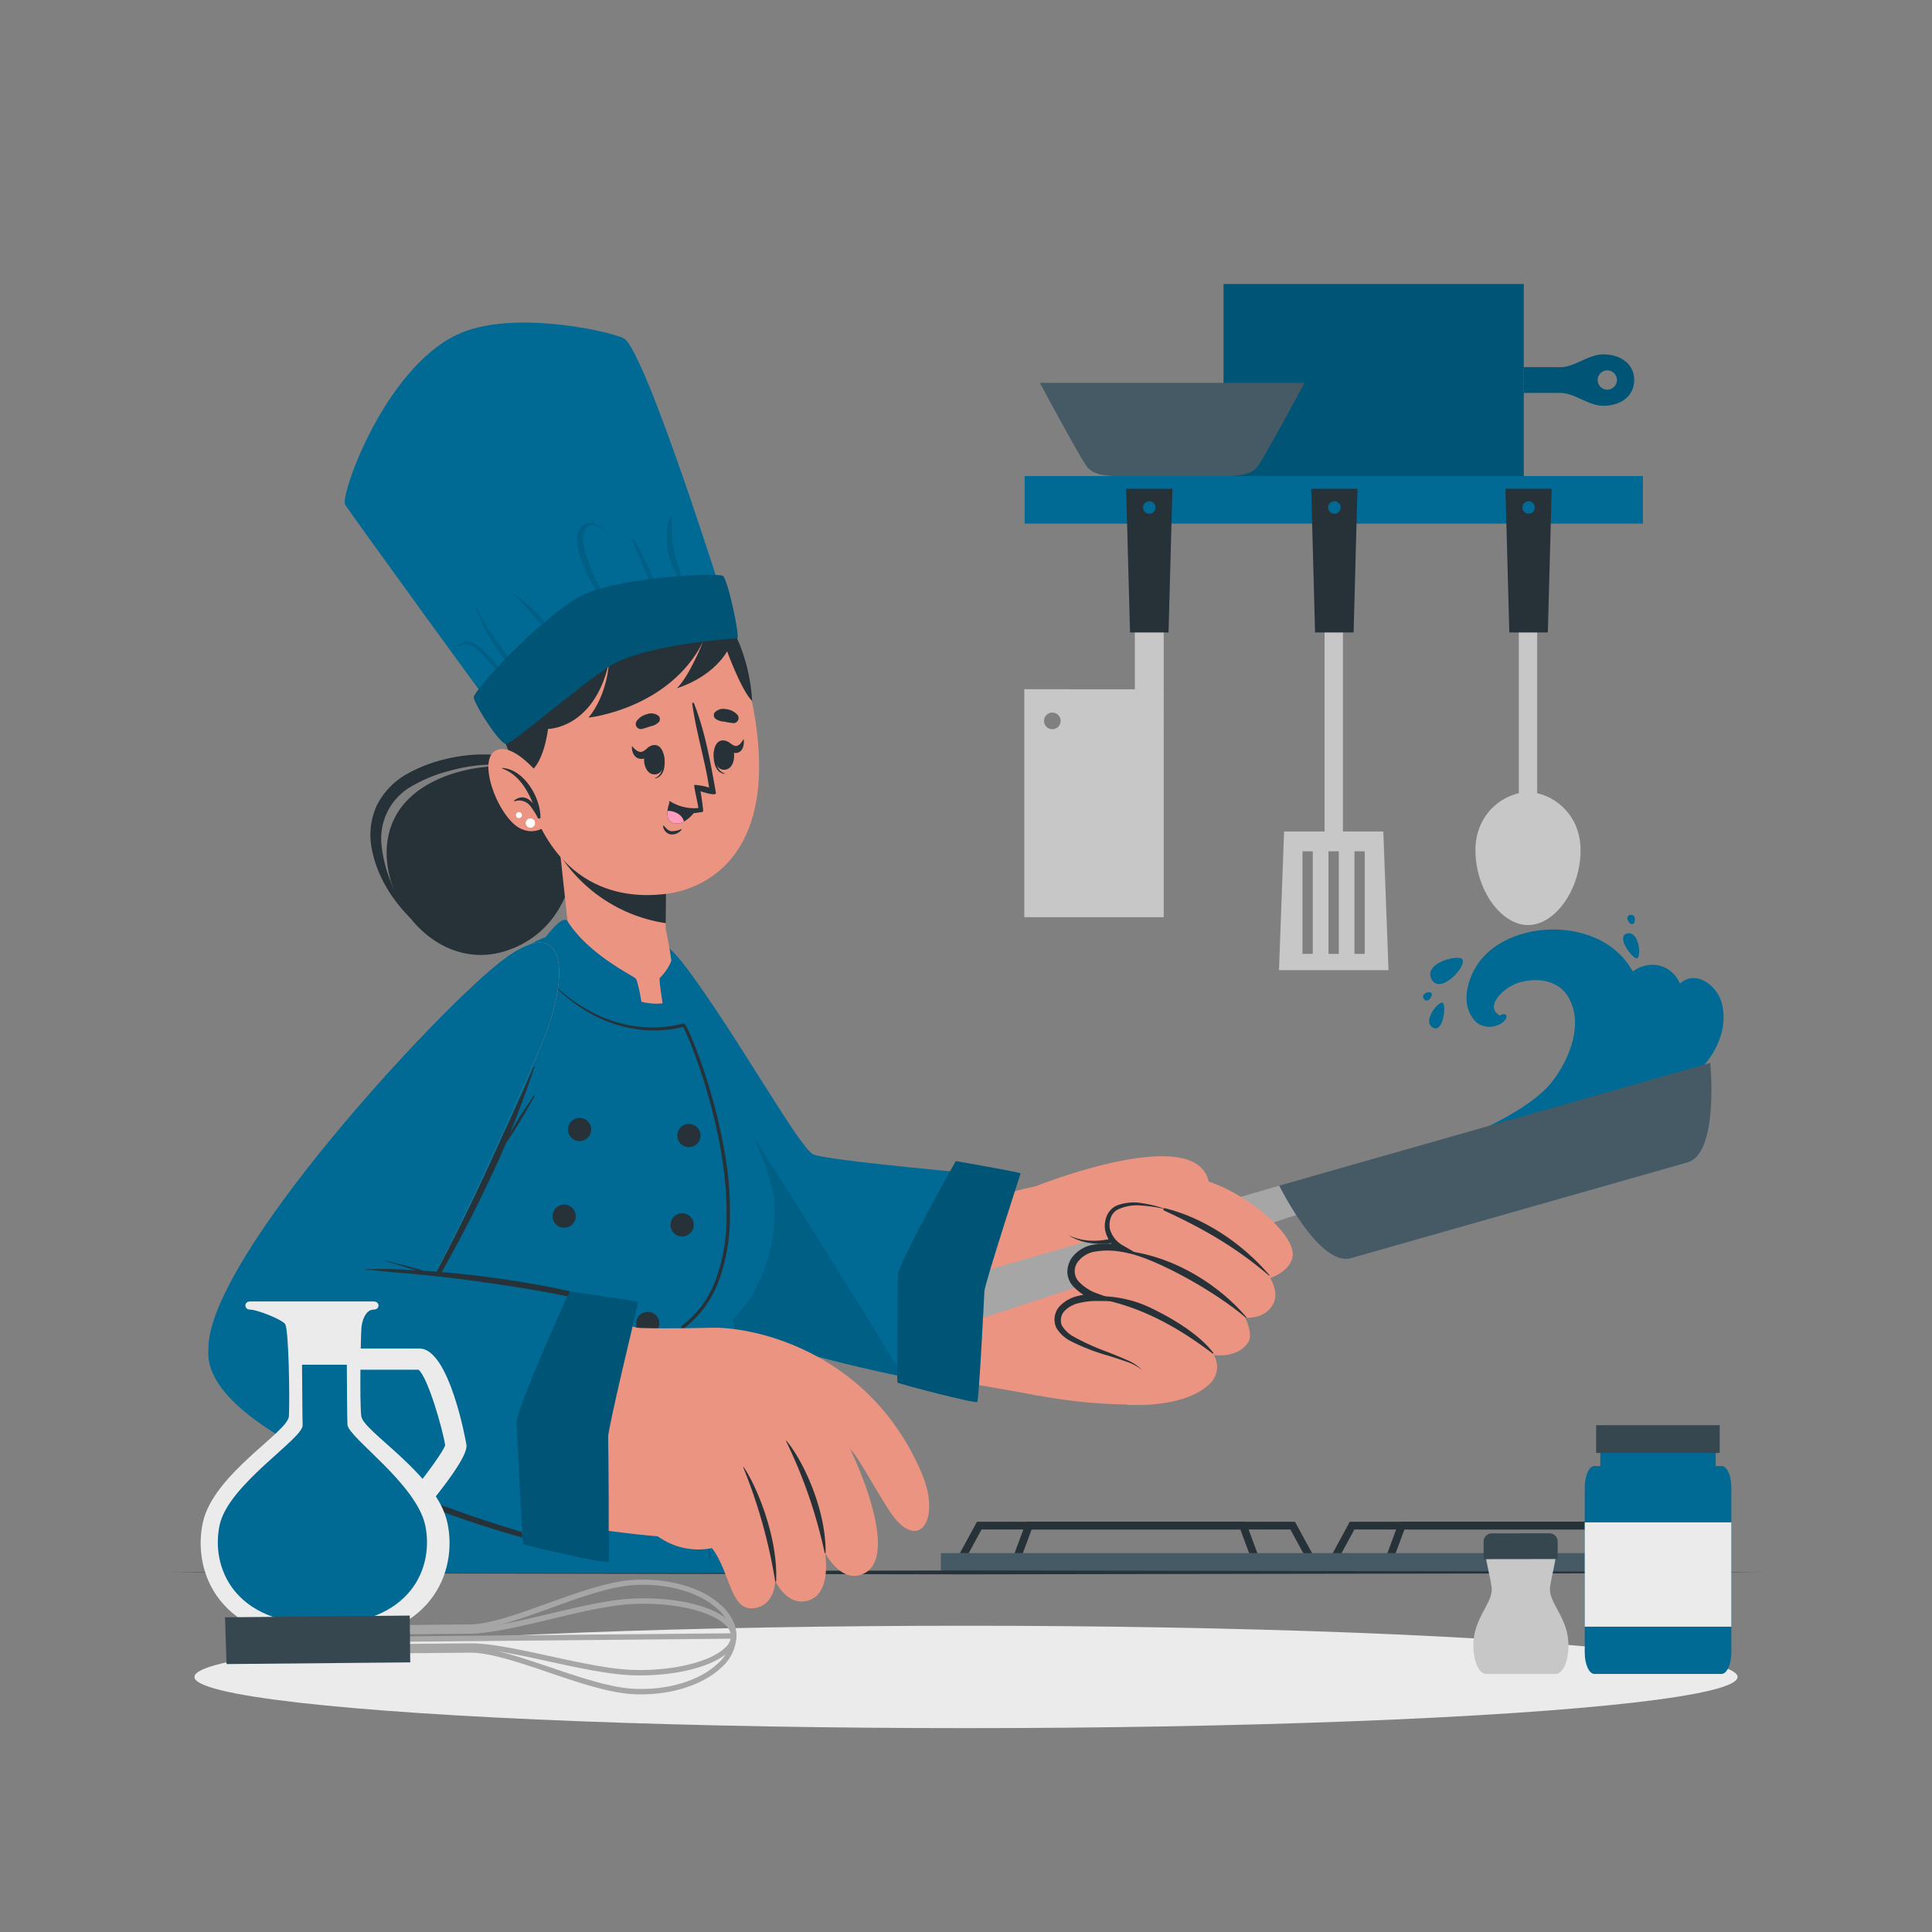 <svg xmlns="http://www.w3.org/2000/svg" viewBox="0 0 500 500"><rect x="0" y="0" width="500" height="500" fill="#808080" stroke="none"/><g id="freepik--Shadow--inject-57"><ellipse cx="250" cy="433.99" rx="199.68" ry="13.25" style="fill:#ebebeb"></ellipse></g><g id="freepik--Stove--inject-57"><polygon points="249.28 404.56 247.53 403.61 252.84 393.83 335.14 393.83 340.46 403.61 338.7 404.56 333.95 395.83 254.03 395.83 249.28 404.56" style="fill:#263238"></polygon><polygon points="263.79 404.44 261.91 403.74 265.59 393.83 322.39 393.83 326.07 403.74 324.2 404.44 321 395.83 266.98 395.83 263.79 404.44" style="fill:#263238"></polygon><polygon points="435.18 404.56 430.43 395.83 350.51 395.83 345.76 404.56 344.01 403.61 349.32 393.83 431.62 393.83 436.94 403.61 435.18 404.56" style="fill:#263238"></polygon><polygon points="420.68 404.44 417.48 395.83 363.46 395.83 360.27 404.44 358.39 403.74 362.07 393.83 418.87 393.83 422.55 403.74 420.68 404.44" style="fill:#263238"></polygon><rect x="243.5" y="401.94" width="197.97" height="5.16" style="fill:#455a64"></rect></g><g id="freepik--Table--inject-57"><polygon points="44.21 406.94 95.66 406.7 147.1 406.61 250 406.44 352.89 406.61 404.34 406.7 455.79 406.94 404.34 407.19 352.89 407.27 250 407.44 147.1 407.27 95.66 407.18 44.21 406.94" style="fill:#263238"></polygon></g><g id="freepik--Shelf--inject-57"><rect x="265.18" y="123.2" width="160" height="12.31" style="fill:#006994"></rect><rect x="342.8" y="157.77" width="4.75" height="60.04" style="fill:#c7c7c7"></rect><path d="M358,215.19H332.32L331,251.08h28.35Zm-18.25,31.68h-2.67V220.32h2.67Zm6.72,0h-2.66V220.32h2.66Zm6.72,0h-2.66V220.32h2.66Z" style="fill:#c7c7c7"></path><polygon points="350.31 163.68 340.34 163.68 339.34 126.49 351.31 126.49 350.31 163.68" style="fill:#263238"></polygon><circle cx="345.33" cy="131.34" r="1.62" style="fill:#006994"></circle><rect x="393.07" y="157.77" width="4.75" height="48.32" style="fill:#c7c7c7"></rect><path d="M409.05,220.06c0,10.08-6.57,19.35-13.6,19.35s-13.61-9.27-13.61-19.35S389.89,205,395.45,205,409.05,210,409.05,220.06Z" style="fill:#c7c7c7"></path><polygon points="400.58 163.68 390.61 163.68 389.61 126.49 401.58 126.49 400.58 163.68" style="fill:#263238"></polygon><circle cx="395.6" cy="131.34" r="1.62" style="fill:#006994"></circle><path d="M265.09,178.38v59h36.08V157.62h-7.48v20.76Zm5.1,8.2a2.15,2.15,0,1,1,2.15,2.14A2.15,2.15,0,0,1,270.19,186.58Z" style="fill:#c7c7c7"></path><polygon points="292.45 163.68 302.42 163.68 303.42 126.49 291.45 126.49 292.45 163.68" style="fill:#263238"></polygon><circle cx="297.44" cy="131.34" r="1.62" style="fill:#006994"></circle><rect x="330.66" y="59.52" width="49.69" height="77.68" transform="translate(257.14 453.86) rotate(-90)" style="fill:#006994"></rect><rect x="330.66" y="59.52" width="49.69" height="77.68" transform="translate(257.14 453.86) rotate(-90)" style="opacity:0.2"></rect><path d="M414.93,91.72c-3.87,0-7.45,3.31-11.07,3.31h-9.52v6.65h9.52c3.62,0,7.2,3.33,11.07,3.33,4.58,0,8-2.56,8-6.65S419.51,91.72,414.93,91.72Zm1.05,9.13a2.5,2.5,0,1,1,2.49-2.49A2.51,2.51,0,0,1,416,100.85Z" style="fill:#006994"></path><g style="opacity:0.2"><path d="M414.93,91.72c-3.87,0-7.45,3.31-11.07,3.31h-9.52v6.65h9.52c3.62,0,7.2,3.33,11.07,3.33,4.58,0,8-2.56,8-6.65S419.51,91.72,414.93,91.72Zm1.05,9.13a2.5,2.5,0,1,1,2.49-2.49A2.51,2.51,0,0,1,416,100.85Z"></path></g><path d="M337.61,99.08s-10.23,19.13-12.22,21.73-6.82,2.39-9.81,2.39H291.14c-3,0-7.82.22-9.81-2.39s-12.22-21.73-12.22-21.73Z" style="fill:#455a64"></path></g><g id="freepik--Character--inject-57"><path d="M145.53,202.64c-7-6.72-30.54-6.24-40.63,5-13.91,15.45,4.39,45.9,26.5,38.3S150.9,207.82,145.53,202.64Z" style="fill:#263238"></path><path d="M106.36,237.77c-3.93-5.69-6.87-12.13-7.57-18.68a15.53,15.53,0,0,1,8.2-15.86,37.22,37.22,0,0,1,9.18-3.69A44.08,44.08,0,0,1,126,197.9a34.37,34.37,0,0,1,19.49,4.74c-5.14-4.76-12.35-7.25-19.5-7.38a40.78,40.78,0,0,0-10.67,1.19,38.46,38.46,0,0,0-10.09,3.9,19.25,19.25,0,0,0-7.7,8.08,18.23,18.23,0,0,0-1.36,11C97.48,226.65,101.45,232.88,106.36,237.77Z" style="fill:#263238"></path><path d="M172.9,248.33c16.93,20.33,30.94,46.25,38.45,52.53,3.92,3.28,61,8.33,67.47,9.61,9.87,1.94-4.09,52.5-10.74,50.63-4.34-1.21-69.92-10.28-82-23.94-9.28-10.51-23.94-55.81-27.84-75.71C153.92,239.32,166.15,240.22,172.9,248.33Z" style="fill:#eb9481"></path><path d="M292.53,363.51A138.21,138.21,0,0,1,259,359c-6-1.71-3-48.82,3.16-50.58,19-5.47,45.11-1.57,53.83,5.4S303.86,363.5,292.53,363.51Z" style="fill:#eb9481"></path><path d="M433.21,282.24c-10.64,6.33-23.88,9.13-35.7,12.47q-9.72,2.73-19.53,5.12c-3,.74-6,1.43-9,2.11-1.82.42-4.66,1.59-6.58,1.06a1.1,1.1,0,0,1-.84-.93,2.44,2.44,0,0,1,0-.38c-.07-1.11,31-10.21,40-21.6,4.55-5.79,8.54-15.32,4.16-22.3-2.62-4.16-7.92-4.81-12.31-3.58-4.58,1.29-9.42,6.54-5.1,8.66.42-.76,1.83-.44,1.54.51-.88,2.26-5.74,3.62-8.3.63-4.11-4.77-1.17-12.4,2.11-16.1,9.17-10.4,31.46-10.24,38.9,3.52,4.34-3.24,10.08-1.85,12.2,3.13,4.08-3.75,10,.52,11,5.73C447.6,269.49,440.61,277.86,433.21,282.24Z" style="fill:#006994"></path><path d="M378.39,248.2c-1-1.18-10.08.94-7.91,5.21S379.9,249.91,378.39,248.2Z" style="fill:#006994"></path><path d="M373.34,259.52c-1.21-.43-5.3,4.87-2.53,6.43S374.35,259.88,373.34,259.52Z" style="fill:#006994"></path><path d="M423.68,248c1.17-.52.48-7.19-2.6-6.41S422.69,248.41,423.68,248Z" style="fill:#006994"></path><path d="M370.43,257c-.47-.62-2.84.16-1.94,1.51S371,257.76,370.43,257Z" style="fill:#006994"></path><path d="M422.54,239.16c.75-.19,1-2.67-.63-2.37S421.67,239.38,422.54,239.16Z" style="fill:#006994"></path><polygon points="341.31 312.52 254.12 341.16 250.95 330.03 339.05 304.55 341.31 312.52" style="fill:#a6a6a6"></polygon><path d="M442.61,275.08s2.3,23.41-5.86,25.74l-43.58,12.4-43.58,12.4c-8.16,2.32-18.53-18.79-18.53-18.79Z" style="fill:#455a64"></path><path d="M267.35,307.27S314,288.38,313,308.54c-.3,6-8.68,30.24-13.58,28.65-6.33-2.05-4.72-12.82-2.64-19.43,0,0-13.62,8.27-22.21.5A26.84,26.84,0,0,1,267.35,307.27Z" style="fill:#eb9481"></path><path d="M313,306.86a24.28,24.28,0,0,1-.55,7.05,54.15,54.15,0,0,1-1.86,6.85,81.6,81.6,0,0,1-5.6,13.08,13.39,13.39,0,0,1-2.24,3A4.82,4.82,0,0,1,300.9,338a3.39,3.39,0,0,1-1.17.22,3.53,3.53,0,0,1-1.16-.19,6,6,0,0,1-3.21-2.61,11.42,11.42,0,0,1-1.3-3.65,21.67,21.67,0,0,1,.16-7.33,48.11,48.11,0,0,1,1.76-7l1.22.94a28.79,28.79,0,0,1-5,2.19,27,27,0,0,1-5.27,1.21,18.66,18.66,0,0,1-5.38-.17,14.08,14.08,0,0,1-5-1.92,15.71,15.71,0,0,0,5,1.35,18.9,18.9,0,0,0,5.15-.29,25.16,25.16,0,0,0,5-1.44,27.51,27.51,0,0,0,4.56-2.32l1.77-1.14-.55,2.08a51,51,0,0,0-1.47,6.74,20.67,20.67,0,0,0-.07,6.7c.37,2.08,1.42,4.2,3.15,4.74,1.48.61,3.07-1.42,4.2-3.31a66.14,66.14,0,0,0,3.2-6.15c1-2.11,2-4.23,2.84-6.4C311,316,312.73,311.56,313,306.86Z" style="fill:#263238"></path><path d="M300.42,305.83c-4.95,3,1.42,7.12,1.42,7.12s-10.6-3.72-14.51,1.35c-3.76,4.9,4.12,9.61,4.68,9.95-.57-.19-10.4-3.35-13.8,2.15-3.54,5.72,5.18,9.08,5.75,9.3-.59,0-8.37-.07-10,4.7-2.81,8.19,17.08,8.88,21.65,14.21,0,0-3.71,8.63-3.89,8.93,0,0,14.48,1.18,21.31-5.37a6,6,0,0,0,1.1-7.5s6.06,1,8.87-3.24c1.44-2.18-.77-6.43-.77-6.43s4.89.61,7.16-3.32c1.82-3.14-.68-6.91-.68-6.91s5-1.59,5.78-5.4C336.15,317.7,311,299.41,300.42,305.83Z" style="fill:#eb9481"></path><path d="M328.39,330.11a.08.08,0,0,0,.12-.11c-6.79-8-16.71-14.77-27-17.31-.34-.08-.62.43-.26.59C311.35,317.92,319.93,322.84,328.39,330.11Z" style="fill:#263238"></path><path d="M322.38,341c.1.08.23-.07.14-.17-7-8.24-18.43-15.52-30.62-17.05-.41-.05-.84.32-.36.41C299.56,325.86,314.8,334.46,322.38,341Z" style="fill:#263238"></path><path d="M283.07,335.89c11.63,1.91,21.47,7.36,30.78,14.42.12.09.24-.09.16-.2-3.62-4.69-10-8.56-15.25-11.16a31,31,0,0,0-15.62-3.47C282.92,335.49,282.82,335.84,283.07,335.89Z" style="fill:#263238"></path><path d="M301.84,313a35.78,35.78,0,0,0-6.4-1,11.77,11.77,0,0,0-6.11,1,3.86,3.86,0,0,0-1.85,2.09,5.75,5.75,0,0,0-.26,2.87,6.94,6.94,0,0,0,3.5,4.42l4.11,2.39-4.69-.81a19.32,19.32,0,0,0-6.3-.11,7,7,0,0,0-4.95,2.78,4,4,0,0,0,.26,5,12,12,0,0,0,5.09,3.22l5.29,1.9-5.6-.06a18.14,18.14,0,0,0-4.63.53,7.57,7.57,0,0,0-3.82,2.07,3.59,3.59,0,0,0-.68,3.71A7.92,7.92,0,0,0,278,346a60.77,60.77,0,0,0,8.91,4c1.53.61,3.07,1.22,4.57,1.9a11.63,11.63,0,0,1,4.14,2.71,12.5,12.5,0,0,0-4.31-2.28c-1.54-.56-3.11-1.05-4.68-1.54a52.94,52.94,0,0,1-9.31-3.6,9.24,9.24,0,0,1-3.94-3.56,5.09,5.09,0,0,1,.8-5.51,9.25,9.25,0,0,1,4.67-2.69,20.27,20.27,0,0,1,5.15-.67l-.31,1.84a13.8,13.8,0,0,1-6-3.75,5.79,5.79,0,0,1-1.46-3.61,6.58,6.58,0,0,1,1.12-3.68,8.77,8.77,0,0,1,6.27-3.53,21.2,21.2,0,0,1,6.93.23l-.58,1.57a8.23,8.23,0,0,1-4-5.7,6.91,6.91,0,0,1,.49-3.52,5.07,5.07,0,0,1,2.48-2.58,12.15,12.15,0,0,1,6.64-.64A28.62,28.62,0,0,1,301.84,313Z" style="fill:#263238"></path><path d="M257.26,304.19l-8.16,55.09s-58.59-10-68.16-21-19.31-54.72-24-76.75,7.54-28.93,21.06-10.62,28.91,46.21,32.49,47.85S257.26,304.19,257.26,304.19Z" style="fill:#006994"></path><path d="M233.72,356.32c-18.06-3.77-46.38-10.67-52.78-18-9.58-11-19.3-54.72-24-76.74-2.38-11.23-.37-18.53,4-20.55C171.09,256.74,212.61,321.07,233.72,356.32Z" style="opacity:0.1"></path><path d="M264.13,303.68c-.14-.3-16.77-3.19-16.77-3.19s-15,26.51-15,29.69-.33,27.33-.08,27.63,20.23,5.54,20.64,5,1.76-26.58,1.83-28.57S264.13,303.68,264.13,303.68Z" style="fill:#006994"></path><path d="M264.13,303.68c-.14-.3-16.77-3.19-16.77-3.19s-15,26.51-15,29.69-.33,27.33-.08,27.63,20.23,5.54,20.64,5,1.76-26.58,1.83-28.57S264.13,303.68,264.13,303.68Z" style="opacity:0.2"></path><path d="M201.65,407.1l-12-65.59s12-11,10.76-30.64c-.66-10.58-19.84-48.45-30.12-61.71-9.65-12.43-30.5-11.76-43.36,3.84C85.4,303.38,72.57,370.24,67.23,407.1Z" style="fill:#006994"></path><path d="M140.57,251.94a42.3,42.3,0,0,0,12,9.66,34.22,34.22,0,0,0,14.63,4.28,33.61,33.61,0,0,0,7.63-.54l1.87-.41h.2a.53.53,0,0,1,.25.08.56.56,0,0,1,.13.11l.06.08a2.5,2.5,0,0,1,.16.24l.25.44c.16.3.3.59.44.89.55,1.19,1.05,2.39,1.53,3.59a145.08,145.08,0,0,1,4.89,14.77,133.23,133.23,0,0,1,3.28,15.21,85.89,85.89,0,0,1,1,15.54,47.94,47.94,0,0,1-2.77,15.35A27.43,27.43,0,0,1,177,343.77l.18-.4,3.58,31.78,3.44,31.8-4-31.73-3.87-31.75,0-.25.2-.15a26.55,26.55,0,0,0,8.82-12.19,46.88,46.88,0,0,0,2.67-15.05c.23-10.28-1.56-20.54-4.23-30.48a144.74,144.74,0,0,0-4.82-14.68c-.47-1.2-1-2.39-1.5-3.55-.14-.29-.27-.58-.42-.86-.07-.13-.14-.27-.22-.4s-.08-.12-.1-.16l0,0,0,0a.44.44,0,0,0,.2.06h0l-1.92.41a33.06,33.06,0,0,1-7.82.44A34.36,34.36,0,0,1,152.32,262,42.37,42.37,0,0,1,140.57,251.94Z" style="fill:#263238"></path><path d="M153,292.32a3,3,0,1,1-3-3A3,3,0,0,1,153,292.32Z" style="fill:#263238"></path><path d="M181.29,293.88a3,3,0,1,1-3-3A3,3,0,0,1,181.29,293.88Z" style="fill:#263238"></path><path d="M149,314.74a3,3,0,1,1-3-3A3,3,0,0,1,149,314.74Z" style="fill:#263238"></path><path d="M139.59,341.51a3,3,0,1,1-3-3A3,3,0,0,1,139.59,341.51Z" style="fill:#263238"></path><path d="M138.63,367.87a3,3,0,1,1-3-3A3,3,0,0,1,138.63,367.87Z" style="fill:#263238"></path><path d="M179.54,317a3,3,0,1,1-3-3A3,3,0,0,1,179.54,317Z" style="fill:#263238"></path><path d="M169.94,367.31a3,3,0,1,1-3-3A3,3,0,0,1,169.94,367.31Z" style="fill:#263238"></path><circle cx="137.26" cy="394.04" r="2.97" style="fill:#263238"></circle><path d="M171.54,393.48a3,3,0,1,1-3-3A3,3,0,0,1,171.54,393.48Z" style="fill:#263238"></path><path d="M170.64,342.52a3,3,0,1,1-3-3A3,3,0,0,1,170.64,342.52Z" style="fill:#263238"></path><path d="M172.28,240.32s4,18.2.67,19.06c-10.12,2.67-23.9-9.57-24.9-11.7-.25-.55-1.79-14.93-3-26.12-.76-7.19-1.35-13.06-1.35-13.06l28.75,10.68-.19,19.73Z" style="fill:#eb9481"></path><path d="M172.49,219.18l-.19,19.73a39.58,39.58,0,0,1-27.21-17.35c-.76-7.19-1.35-13.06-1.35-13.06l3.6,1.2Z" style="fill:#263238"></path><path d="M195.94,189.81c4,34.41-16.16,40.68-23.58,41.53-6.74.78-29.77,2.56-37.3-31.25s7.21-46.55,22.53-49.13S192,155.4,195.94,189.81Z" style="fill:#eb9481"></path><path d="M189.72,187.14a23.22,23.22,0,0,1-2.36-.39,3.89,3.89,0,0,1-2.33-.85,1.25,1.25,0,0,1-.07-1.51,3.09,3.09,0,0,1,3-.85,4.49,4.49,0,0,1,2.88,1.46A1.31,1.31,0,0,1,189.72,187.14Z" style="fill:#263238"></path><path d="M166.11,188.66a22.3,22.3,0,0,0,2.28-.71,3.89,3.89,0,0,0,2.2-1.17,1.24,1.24,0,0,0-.15-1.5,3.07,3.07,0,0,0-3.06-.43,4.5,4.5,0,0,0-2.66,1.84A1.32,1.32,0,0,0,166.11,188.66Z" style="fill:#263238"></path><path d="M171.72,195.13c0-.09-.18.12-.17.22.24,2.34.11,5.07-2,6-.07,0-.05.15,0,.13C172.19,200.94,172.32,197.31,171.72,195.13Z" style="fill:#263238"></path><path d="M169.45,192.81c-3.81,0-3.58,7.59-.06,7.61S172.63,192.84,169.45,192.81Z" style="fill:#263238"></path><path d="M168,193.26c-.65.45-1.28,1.23-2.07,1.33s-1.65-.65-2.28-1.4c-.07-.08-.13,0-.13.09,0,1.46.63,2.94,2.2,3.11s2.41-1.17,2.73-2.64C168.47,193.47,168.23,193.08,168,193.26Z" style="fill:#263238"></path><path d="M184.82,194.14c0-.09.19.11.19.21,0,2.36.34,5.06,2.49,5.8.07,0,.07.14,0,.13C184.88,200,184.42,196.37,184.82,194.14Z" style="fill:#263238"></path><path d="M186.87,191.63c3.79-.37,4.25,7.23.74,7.57S183.7,191.94,186.87,191.63Z" style="fill:#263238"></path><path d="M188.49,192c.62.36,1.26,1.06,2,1.06s1.4-.86,1.88-1.68c.05-.08.12,0,.12.08.13,1.45-.25,3-1.63,3.36s-2.27-.86-2.71-2.29C188.05,192.31,188.23,191.89,188.49,192Z" style="fill:#263238"></path><path d="M171.78,213.71c.56.56,1.11,1.33,2,1.41a6.24,6.24,0,0,0,2.54-.55.08.08,0,0,1,.1.12,3.16,3.16,0,0,1-3,1.23,2.49,2.49,0,0,1-1.82-2.11C171.52,213.67,171.7,213.63,171.78,213.71Z" style="fill:#263238"></path><path d="M181.28,204.78s.63,3.5.7,5.16c0,.15-.39.24-.95.3,0,0,0,0-.07,0a7.9,7.9,0,0,1-7.78-2.63.17.17,0,0,1,.23-.24,11.92,11.92,0,0,0,7.3,1.76c.09-.46-1.29-5.95-1-6a14.69,14.69,0,0,1,3.81.7c-1.11-7.33-3.38-14.42-4.37-21.73a.23.23,0,0,1,.43-.12c2.9,7.26,4.36,15.66,5.7,23.2C185.43,206.14,182,205,181.28,204.78Z" style="fill:#263238"></path><path d="M180.16,209.51a8.8,8.8,0,0,1-3.18,3.13,4,4,0,0,1-2.37.43c-1.79-.25-2-1.83-1.86-3.22a9.38,9.38,0,0,1,.52-2.17A11.45,11.45,0,0,0,180.16,209.51Z" style="fill:#263238"></path><path d="M177,212.64a4,4,0,0,1-2.37.43c-1.79-.25-2-1.83-1.86-3.22C174.62,209.82,176.61,210.85,177,212.64Z" style="fill:#ff9cbd"></path><path d="M134.66,200.41c5.83.45,7.16-11.76,7.16-11.76s11.83,0,15.74-17c0,0-.26,7.92-5.24,14.07,0,0,20.86-2.21,29.65-19.67,0,0-3.51,8.89-6.79,12.06,0,0,8.75-2.45,13-9.55,0,0,3.66,10.08,6.47,12.86,0,0-.86-36.5-34.68-32.62,0,0-21.18,1.4-28.78,18.17S134.66,200.41,134.66,200.41Z" style="fill:#263238"></path><path d="M140.84,202.09s-7.87-10.58-12.7-7.75,1.31,18.34,7.13,20.32a5.86,5.86,0,0,0,7.75-3.38Z" style="fill:#eb9481"></path><path d="M130,198.74a.08.08,0,0,0,0,.16c4.09,1.51,6.32,5.2,7.92,9-1.24-1.45-2.9-2.23-4.86-.74-.1.08,0,.24.12.21a3.6,3.6,0,0,1,4,1.15,17.64,17.64,0,0,1,2,3.15c.2.35.84.14.69-.27l0-.09C139.76,206.19,135.55,199.1,130,198.74Z" style="fill:#263238"></path><path d="M138.47,213a1.2,1.2,0,0,1-1.2,1.22,1.21,1.21,0,1,1,0-2.42A1.2,1.2,0,0,1,138.47,213Z" style="fill:#fff"></path><path d="M135.07,210.94a.77.77,0,1,1-.76-.76A.76.76,0,0,1,135.07,210.94Z" style="fill:#fff"></path><path d="M130.33,187.13c-.41-.27-37.8-51.75-41-56.5-1.43-2.11,10-35,28.93-44,13.66-6.55,38.49-1.16,43.07.86,5.45,2.42,26.29,68.84,26.29,68.84l-32.56,13.44Z" style="fill:#006994"></path><g style="opacity:0.1"><path d="M132.67,177.41a8.33,8.33,0,0,1-1.8-2.16c-.55-.8-1.11-1.6-1.69-2.37a39,39,0,0,0-3.88-4.35,7.27,7.27,0,0,0-4-2.44,3.44,3.44,0,0,0-2,.39,3.74,3.74,0,0,0-1.1.74c-.22.28-.35.73-.55,1-.06.1.11.19.16.09a2,2,0,0,1,.91-1.15,5,5,0,0,1,1.12-.42,3.43,3.43,0,0,1,2.44.41,14.5,14.5,0,0,1,3.55,3.31c1.11,1.25,2.24,2.5,3.36,3.75s1.93,2.67,3.34,3.35C132.65,177.66,132.79,177.49,132.67,177.41Z"></path><path d="M136.53,177q-3.48-4.87-7-9.72A52.75,52.75,0,0,1,123.24,157c0-.11-.22,0-.17.05a53.38,53.38,0,0,0,5.45,10.8,76.69,76.69,0,0,0,7.84,9.33A.11.11,0,0,0,136.53,177Z"></path><path d="M146.22,167c-2.08-2.72-4.43-5.23-6.75-7.74a34.56,34.56,0,0,0-6.88-5.77c-.1-.06-.19.09-.1.16,2.48,1.8,4.32,4.3,6.36,6.56,2.22,2.47,4.46,5,6.91,7.23A.32.32,0,0,0,146.22,167Z"></path><path d="M154.29,135.62a3.49,3.49,0,0,0-4.79,2.45c-.61,2.52.45,5.39,1.3,7.74a33.79,33.79,0,0,0,3.7,7.23,34.59,34.59,0,0,0,6.13,6.82c.08.08.21,0,.13-.12a40.52,40.52,0,0,1-7.65-12.12,38.14,38.14,0,0,1-2.12-6.76c-.41-1.93,0-5.32,2.73-5,2.59.34,3.9,3.33,5.83,4.75,0,0,.09,0,0-.07C157.64,139.06,156.68,136.61,154.29,135.62Z"></path><path d="M173.39,133.82a17.92,17.92,0,0,0,.29,11.68,32.38,32.38,0,0,0,2.82,6,34.86,34.86,0,0,0,3.8,5.72.09.09,0,0,0,.15-.09c-.84-2-2.13-3.77-3-5.73a44.07,44.07,0,0,1-2.31-6.07,40,40,0,0,1-1.13-5.62,27.35,27.35,0,0,1-.12-5.79C173.89,133.66,173.48,133.54,173.39,133.82Z"></path><path d="M168.65,148.7a72.35,72.35,0,0,0-4.71-9.19.27.27,0,0,0-.47.26c1.49,3.07,2.79,6.23,4.09,9.38s2.37,6.36,3.85,9.38c.05.1.18,0,.17-.07A39.36,39.36,0,0,0,168.65,148.7Z"></path></g><path d="M187,149c-2.19-.77-28.8.27-38.07,6-8.23,5.05-22.67,19.25-26.29,25.16-.6,1,6,11.46,8.14,12.36,1.27.53,17.73-14.06,26.91-20.06,7.83-5.12,28-7,33.11-7.28C191.58,165.1,188.3,149.44,187,149Z" style="fill:#006994"></path><path d="M187,149c-2.19-.77-28.8.27-38.07,6-8.23,5.05-22.67,19.25-26.29,25.16-.6,1,6,11.46,8.14,12.36,1.27.53,17.73-14.06,26.91-20.06,7.83-5.12,28-7,33.11-7.28C191.58,165.1,188.3,149.44,187,149Z" style="opacity:0.2"></path><path d="M166.69,263.49s-1.38-9.46-2.19-10.26-12.21-6.24-17.61-14.81c-1.36-2.16-6.7,5.49-6.7,5.49s4,10.93,13.25,16.78,20.32,4.64,22.66,3c.76-.52-1.85-16.33-2.12-15.62a13.34,13.34,0,0,1-3.2,5c-.41.42,1.23,9.69,1.23,9.69Z" style="fill:#006994"></path><path d="M128.24,249.9C108.94,265.82,50.4,330,54.07,351,56.8,366.59,74,371.25,88.82,364.69c12.91-5.71,42.94-74.65,51.16-94C147.8,252.23,147.21,234.27,128.24,249.9Z" style="fill:#eb9481"></path><path d="M128.24,249.9C108.94,265.82,50.4,330,54.07,351,56.8,366.59,74,371.25,88.82,364.69c12.91-5.71,42.94-74.65,51.16-94C147.8,252.23,147.21,234.27,128.24,249.9Z" style="fill:#006994"></path><path d="M138.34,276.1a.11.11,0,0,0-.21-.09c-2.11,4.89-4.27,9.76-6.52,14.59s-4.41,9.71-6.67,14.54q-6.75,14.44-14.36,28.45c-1.42,2.62-2.88,5.21-4.33,7.81s-3,5.2-4.4,7.86c0,.08.07.15.12.08,1.57-2.16,3-4.45,4.4-6.71s2.78-4.5,4.12-6.79c2.68-4.57,5.32-9.18,7.81-13.86s5-9.53,7.29-14.37c1.89-3.92,3.74-7.89,5.43-11.91.38-.54.76-1.09,1.13-1.65.74-1.13,1.46-2.28,2.18-3.43,1.42-2.25,2.67-4.59,4-6.87.08-.14-.16-.3-.25-.15-1.43,2.24-3,4.41-4.33,6.69l-1.71,2.86,0,0C134.34,287.51,136.41,281.82,138.34,276.1Z" style="fill:#263238"></path><path d="M58.66,359.94c-12.72-13.75,4-28.42,17.06-28.83,30.69-.95,75.28,7.29,99.87,15.88,8.43,2.94,10.48,51.29.93,51C159.58,397.55,84.47,387.83,58.66,359.94Z" style="fill:#eb9481"></path><path d="M163.52,343.54s3.22.46,20.63.08c12-.26,41.51,6.8,54.52,38,5,12-1.23,20.69-8.62,9.18-5.2-8.11-8.11-14.18-10.55-16.35,0,0-1.5,14.67-8.93,18.89A156.94,156.94,0,0,1,190.36,403a33.67,33.67,0,0,1-2.14-3.62,18,18,0,0,1-19-2.57Z" style="fill:#eb9481"></path><path d="M195.67,345.21c4.84,4,15,12.79,20.75,22.82,6.43,11.15,15.81,34.35,7.53,39-6.06,3.42-10.42-5.13-10.42-5.13s1.85,10.41-4.3,12.3c-5.62,1.72-8.59-5.09-8.59-5.09s0,6.5-5.69,7.12c-6.88.74-5.84-13-13.46-18.29C179.78,396.77,195.67,345.21,195.67,345.21Z" style="fill:#eb9481"></path><path d="M203.51,372.86c3.93,4.55,10.2,17.18,10.16,28.82,0,.27-.21.41-.26.17a126.34,126.34,0,0,0-10-28.93C203.37,372.86,203.47,372.81,203.51,372.86Z" style="fill:#263238"></path><path d="M192.45,379.68c3,4.27,8.87,17.58,8.42,29.38,0,.26-.22.39-.26.14a135.17,135.17,0,0,0-8.27-29.47C192.31,379.67,192.41,379.62,192.45,379.68Z" style="fill:#263238"></path><path d="M160.21,336.87l-9.26,33L149.56,401s-98-24.59-95.61-51.75c.82-9.16,9.56-21.36,30-22.06S160.21,336.87,160.21,336.87Z" style="fill:#006994"></path><path d="M160.48,337.66c-2.12-.6-4.2-1.29-6.34-1.84s-4.17-1.06-6.27-1.54c-4.22-1-8.51-1.76-12.78-2.47a254.25,254.25,0,0,0-25.52-2.95c-3.13-1-6.37-1.71-9.55-2.57-.09,0-.11.12,0,.15,2.6.74,5.18,1.61,7.79,2.32-2-.12-4-.23-5.94-.3-2.4-.1-4.81,0-7.21,0-.08,0-.09.15,0,.15,2.13.11,4.27.37,6.39.57s4.36.36,6.53.57c4.32.42,8.63.89,12.92,1.45,8.56,1.13,17.12,2.43,25.58,4.13,2.37.48,4.75.9,7.12,1.38s4.83.89,7.22,1.42C160.68,338.14,160.74,337.73,160.48,337.66Z" style="fill:#263238"></path><path d="M147.09,400.22c-4.09-1.2-8.13-2.55-12.21-3.79s-8.21-2.54-12.27-3.93c-8.17-2.78-16.21-5.89-24.29-8.92-4.68-1.76-9.42-3.34-14.1-5.09-.12-.05-.21.13-.08.18,2,.86,4.09,1.78,6.13,2.68s4,1.7,6,2.57c4,1.75,8.12,3.38,12.2,5A254.5,254.5,0,0,0,133,397.29c4.64,1.32,9.33,2.31,14.05,3.25C147.24,400.58,147.28,400.27,147.09,400.22Z" style="fill:#263238"></path><path d="M165.23,337c-.16-.34-17.76-2.82-17.76-2.82s-14,30.6-13.8,34.17,1.39,30.84,1.67,31.16,21.54,5.31,21.94,4.66.14-30.05.09-32.31S165.23,337,165.23,337Z" style="fill:#006994"></path><path d="M165.13,337c-.16-.34-17.77-2.76-17.77-2.76s-13.93,30.64-13.69,34.22,1.48,30.83,1.76,31.15,21.56,5.24,22,4.59.05-30.05,0-32.31S165.13,337,165.13,337Z" style="opacity:0.2"></path></g><g id="freepik--Tools--inject-57"><path d="M448.07,384.93v42.73c0,3-1.14,5.55-2.53,5.55l-16.44,0H412.64c-1.39,0-2.51-2.47-2.51-5.52V384.93c0-3.05,1.12-5.52,2.51-5.52h1.52v-4H429.1v0l14.92,0v4h1.52C446.93,379.41,448.07,381.88,448.07,384.93Z" style="fill:#006994"></path><rect x="413.09" y="368.84" width="31.97" height="7.19" style="fill:#37474f"></rect><rect x="410.13" y="393.99" width="37.94" height="26.99" style="fill:#ebebeb"></rect><path d="M405.91,425.68c0,5.6-2.1,7.53-3.17,7.53h-9.41l-8.83,0c-1.07,0-3.18-1.92-3.19-7.53,0-6.64,4.75-10.62,4.75-14.26,0-2.36-2.29-9.71-1.31-9.71l17.65,0c1,0-1.28,7.34-1.28,9.71C401.13,415.07,405.9,419,405.91,425.68Z" style="fill:#c7c7c7"></path><path d="M386.13,396.79H401a2.15,2.15,0,0,1,2.15,2.15v4.37a.15.15,0,0,1-.15.15H384.13a.15.15,0,0,1-.15-.15v-4.37a2.15,2.15,0,0,1,2.15-2.15Z" transform="translate(-0.58 0.58) rotate(-0.08)" style="fill:#37474f"></path><path d="M111.9,388.37l-4.27-3.44c3.26-4.06,7-9.25,7.59-10.88-.64-4.11-4.48-17.68-6.92-19.57h-16V349h16.28c7.77,0,12.07,24.47,12.1,24.72C120.83,374.67,121.11,376.92,111.9,388.37Zm3.38-14.51Z" style="fill:#ebebeb"></path><path d="M84.12,424.66c-27.67,0-34.36-18-31.63-30.6s22.05-23.43,22.28-27.55,0-22.62-1-23.88-7.33-3.7-9-3.7-1.72-2.12,0-2.12h31.9c1.72,0,1.72,2.12,0,2.12s-2.8,2.11-3.1,4.34c-.22,1.57-.53,19.81-.07,23.24.55,4.08,19.53,14.93,22.28,27.55S111.78,424.66,84.12,424.66Z" style="fill:#ebebeb"></path><path d="M83.44,420.4c-23.27,0-28.89-15.12-26.6-25.72s21.86-22.47,21.48-25.91c-.07-.67-.12-14.17-.15-15.58H89.76c0,1.47.08,15,.16,15.58.47,3.43,17.79,15.29,20.11,25.91S106.7,420.4,83.44,420.4Z" style="fill:#006994"></path><path d="M190.58,423.38a11.17,11.17,0,0,1-3.84,8.13c-5,4.75-13.72,7.4-22.87,6.94-6.2-.32-14.21-3-21.94-5.64s-15.27-5.15-20.36-5.1l-60.22.56,0-3.69h1.41l0,2.28,58.81-.55c5.33-.05,12.85,2.49,20.82,5.18,7.65,2.58,15.55,5.25,21.56,5.56,8.78.45,17.14-2.06,21.82-6.55a9.76,9.76,0,0,0,3.41-7.1Z" style="fill:#a6a6a6"></path><path d="M190,420.12a9.43,9.43,0,0,1,.62,3.26h-1.41a9.8,9.8,0,0,0-3.54-7c-4.76-4.39-13.17-6.75-21.94-6.13-6,.41-13.86,3.23-21.46,6-7.91,2.84-15.38,5.52-20.72,5.56l-58.8.55,0,2.28H61.32l0-3.68,60.21-.56c5.09,0,12.46-2.69,20.26-5.49s15.64-5.61,21.83-6c9.15-.64,18,1.86,23,6.51A12.75,12.75,0,0,1,190,420.12Z" style="fill:#a6a6a6"></path><path d="M190.58,423.38a5.47,5.47,0,0,1-1.91,4c-4.1,4-14.09,6.51-24.84,6.19-6.16-.19-14.14-1.92-21.85-3.6s-15.29-3.33-20.42-3.28l-60.22.56,0-2.65h1.41v1.24l58.81-.55c5.29-.05,12.79,1.58,20.73,3.31,7.65,1.67,15.56,3.39,21.6,3.57,10.23.31,20-2.07,23.81-5.79a4.18,4.18,0,0,0,1.48-3Z" style="fill:#a6a6a6"></path><path d="M190.29,421.83a4.35,4.35,0,0,1,.29,1.55v.7L61.32,425.29l0-3.36,60.22-.56c5.13-.05,12.52-1.8,20.35-3.65,7.68-1.83,15.63-3.71,21.79-4,10.74-.52,20.77,1.77,24.95,5.72A6.58,6.58,0,0,1,190.29,421.83Zm-1.21.86a4.88,4.88,0,0,0-1.45-2.24c-3.86-3.64-13.69-5.83-23.91-5.33-6,.29-13.91,2.16-21.54,4-7.9,1.87-15.36,3.64-20.66,3.69l-58.8.55v.53Z" style="fill:#a6a6a6"></path><polygon points="58.63 430.66 106.17 430.22 106.05 418.11 58.24 418.56 58.63 430.66" style="fill:#37474f"></polygon></g></svg>